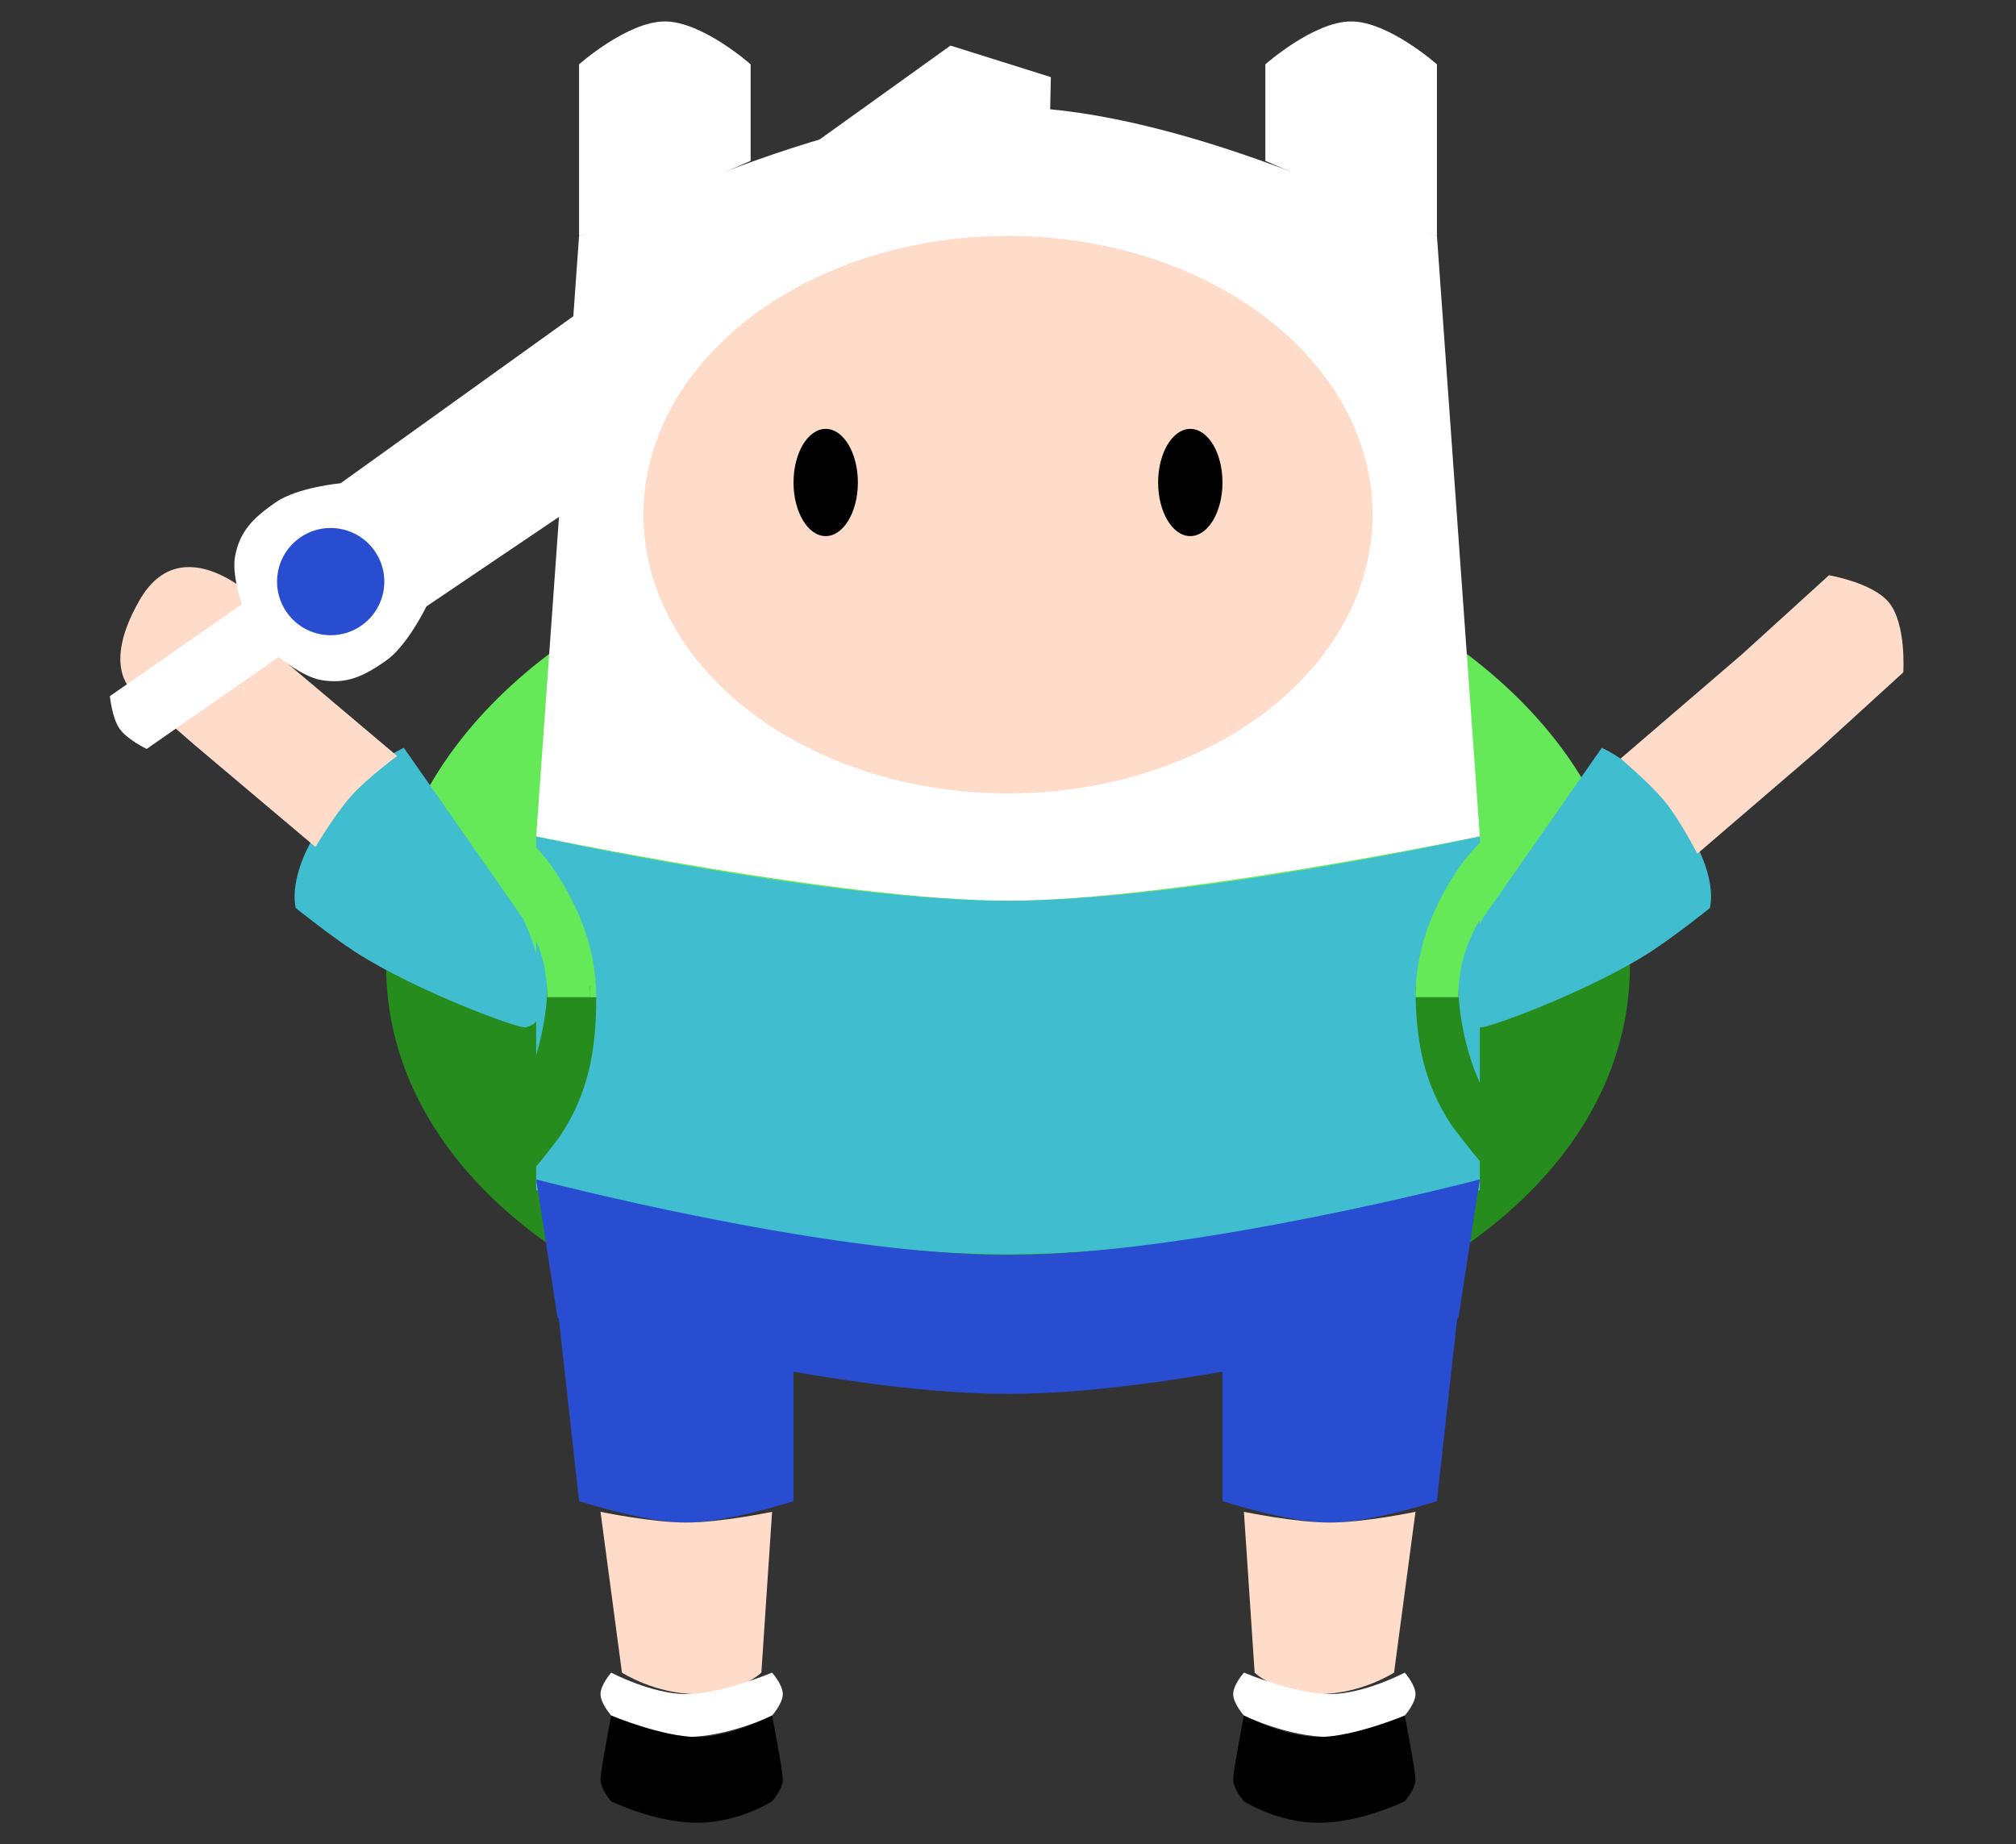 <svg width="94" height="86" viewBox="0 0 94 86" fill="none" xmlns="http://www.w3.org/2000/svg">
<rect x="0" y="0" width="94" height="86" fill="#333333" stroke="none"/>
<g clip-path="url(#clip0)">
<ellipse cx="47" cy="44" rx="29" ry="20" fill="#65E959"/>
<path d="M47 64C63.016 64 76 56.046 76 45H18C18 56.046 30.984 64 47 64Z" fill="#278C1E"/>
<path d="M47 42C38.408 42 25 39 25 39V55.5C25 55.5 38.329 58.5 47 58.5C55.671 58.5 69 55.5 69 55.5V39C69 39 55.592 42 47 42Z" fill="#40BDCE"/>
<path d="M27 11C27 11 38.52 5 47 5C55.48 5 67 11 67 11L69 39C69 39 54.718 42 47 42C39.282 42 25 39 25 39L27 11Z" fill="white"/>
<path d="M47 58.529C38.408 58.529 25 55 25 55L26 61.471C26 61.471 38.329 65 47 65C55.671 65 68 61.471 68 61.471L69 55C69 55 55.592 58.529 47 58.529Z" fill="#284DD1"/>
<path d="M27 3V11L35 7.5V3C35 3 32.746 1 31 1C29.253 1 27 3 27 3Z" fill="white"/>
<path d="M67 3V11L59 7.5V3C59 3 61.254 1 63 1C64.746 1 67 3 67 3Z" fill="white"/>
<path d="M27 70L26 61L37 63V70C37 70 33.965 71 32 71C30.035 71 27 70 27 70Z" fill="#284DD1"/>
<path d="M29 78L28 70.5C28 70.5 30.39 71 32 71C33.61 71 36 70.5 36 70.5L35.5 78C35.5 78 34.465 79 32.5 79C30.535 79 29 78 29 78Z" fill="#FFDCC9"/>
<path d="M32 81C30.035 81 28.5 80 28.5 80C28.5 80 28 79.437 28 79C28 78.563 28.5 78 28.5 78C28.5 78 30.39 79 32 79C33.61 79 36 78 36 78C36 78 36.5 78.563 36.5 79C36.5 79.437 36 80 36 80C36 80 33.965 81 32 81Z" fill="white"/>
<path d="M32.5 85C30.535 85 28.5 84 28.5 84C28.5 84 28 83.437 28 83C28 82.563 28.5 80 28.5 80C28.5 80 30.89 81 32.5 81C34.11 81 36 80 36 80C36 80 36.5 82.563 36.5 83C36.5 83.437 36 84 36 84C36 84 34.465 85 32.5 85Z" fill="black"/>
<path d="M67 70L68 61L57 63V70C57 70 60.035 71 62 71C63.965 71 67 70 67 70Z" fill="#284DD1"/>
<path d="M65 78L66 70.5C66 70.5 63.61 71 62 71C60.39 71 58 70.5 58 70.5L58.5 78C58.5 78 59.535 79 61.5 79C63.465 79 65 78 65 78Z" fill="#FFDCC9"/>
<path d="M62 81C63.965 81 65.5 80 65.5 80C65.5 80 66 79.437 66 79C66 78.563 65.5 78 65.5 78C65.5 78 63.61 79 62 79C60.39 79 58 78 58 78C58 78 57.5 78.563 57.5 79C57.5 79.437 58 80 58 80C58 80 60.035 81 62 81Z" fill="white"/>
<path d="M61.5 85C63.465 85 65.5 84 65.5 84C65.5 84 66 83.437 66 83C66 82.563 65.5 80 65.5 80C65.5 80 63.11 81 61.5 81C59.89 81 58 80 58 80C58 80 57.5 82.563 57.5 83C57.5 83.437 58 84 58 84C58 84 59.535 85 61.5 85Z" fill="black"/>
<path d="M67.7 52.5C66.367 50.5 66 48.5 66 46H68C68 47.5 68.5 49.9 69.5 51.4C69.806 51.859 71.3 53.5 71.3 53.5L69.8 55C69.8 55 69.2 54.5 67.7 52.5Z" fill="#278C1E"/>
<path d="M68 40.5C67 42 66 44 66 46.5H68C68 45 68.405 43.386 70 41.5C70.357 41.078 70.8 40.5 70.8 40.5L69.3 39C69.3 39 68.46 39.811 68 40.5Z" fill="#65E959"/>
<path d="M26.1 53C27.433 51 27.8 49 27.8 46.5H25.8C25.8 48 25.3 50.4 24.3 51.9C23.994 52.359 22.5 54 22.5 54L24 55.5C24 55.5 24.6 55 26.1 53Z" fill="#278C1E"/>
<path d="M25.8 40.5C26.8 42 27.8 44 27.8 46.5H25.8C25.8 45 25.395 43.386 23.8 41.5C23.443 41.078 23 40.5 23 40.5L24.5 39C24.5 39 25.34 39.811 25.8 40.5Z" fill="#65E959"/>
<path d="M74.687 34.873L69.119 42.85C69.119 42.85 67.014 47.431 69 47.903C69.119 48.062 74.093 46.238 76.941 44.4C78.074 43.669 79.72 42.351 79.72 42.351C79.72 42.351 80.213 40.849 78.402 38.257C76.591 35.665 74.687 34.873 74.687 34.873Z" fill="#40BDCE"/>
<path d="M81.204 30.53L75.562 35.376C75.562 35.376 76.954 36.542 77.653 37.408C78.352 38.274 79.142 39.812 79.142 39.812L84.784 34.966L88.743 31.355C88.743 31.355 88.901 29.071 88.055 28.072C87.287 27.165 85.28 26.826 85.28 26.826L81.204 30.53Z" fill="#FFDCC9"/>
<path d="M25.817 52.5C27.15 50.5 27.517 48.5 27.517 46H25.517C25.517 47.5 25.017 49.9 24.017 51.4C23.711 51.859 22.217 53.5 22.217 53.5L23.717 55C23.717 55 24.317 54.5 25.817 52.5Z" fill="#278C1E"/>
<path d="M25.517 40.5C26.517 42 27.517 44 27.517 46.5H25.517C25.517 45 25.112 43.386 23.517 41.5C23.16 41.078 22.717 40.5 22.717 40.5L24.217 39C24.217 39 25.057 39.811 25.517 40.5Z" fill="#65E959"/>
<path d="M18.83 34.873L24.398 42.85C24.398 42.85 26.503 47.431 24.517 47.903C24.398 48.062 19.424 46.238 16.576 44.4C15.443 43.669 13.797 42.351 13.797 42.351C13.797 42.351 13.304 40.849 15.115 38.257C16.926 35.665 18.83 34.873 18.83 34.873Z" fill="#40BDCE"/>
<path d="M9.025 34.7L14.709 39.497C14.709 39.497 15.638 37.937 16.382 37.109C17.125 36.281 18.518 35.255 18.518 35.255L12.834 30.458L12 28C12 28 8.5 24.5 6.5 28C4.5 31.5 6.5 32.5 6.5 32.5L9.025 34.7Z" fill="#FFDCC9"/>
<path d="M44.318 2.125L48.998 3.596L48.889 8.69L19.881 28.28C19.881 28.28 19.004 30.109 17.991 30.815C16.977 31.521 16.173 31.926 14.957 31.709C14.098 31.555 12.994 30.639 12.994 30.639L6.839 34.925C6.839 34.925 5.924 34.486 5.572 33.979C5.219 33.473 5.125 32.463 5.125 32.463L11.28 28.177C11.28 28.177 10.803 26.824 10.957 25.964C11.175 24.749 11.834 24.135 12.848 23.429C13.861 22.724 15.881 22.535 15.881 22.535L44.318 2.125Z" fill="white"/>
<circle cx="15.419" cy="27.122" r="2.5" transform="rotate(55.149 15.419 27.122)" fill="#284DD1"/>
<ellipse cx="47" cy="24" rx="17" ry="13" fill="#FFDCC9"/>
<ellipse cx="38.5" cy="22.5" rx="1.5" ry="2.5" fill="black"/>
<ellipse cx="55.5" cy="22.5" rx="1.5" ry="2.5" fill="black"/>
</g>
<defs>
<clipPath id="clip0">
<rect width="94" height="86" fill="white"/>
</clipPath>
</defs>
</svg>
